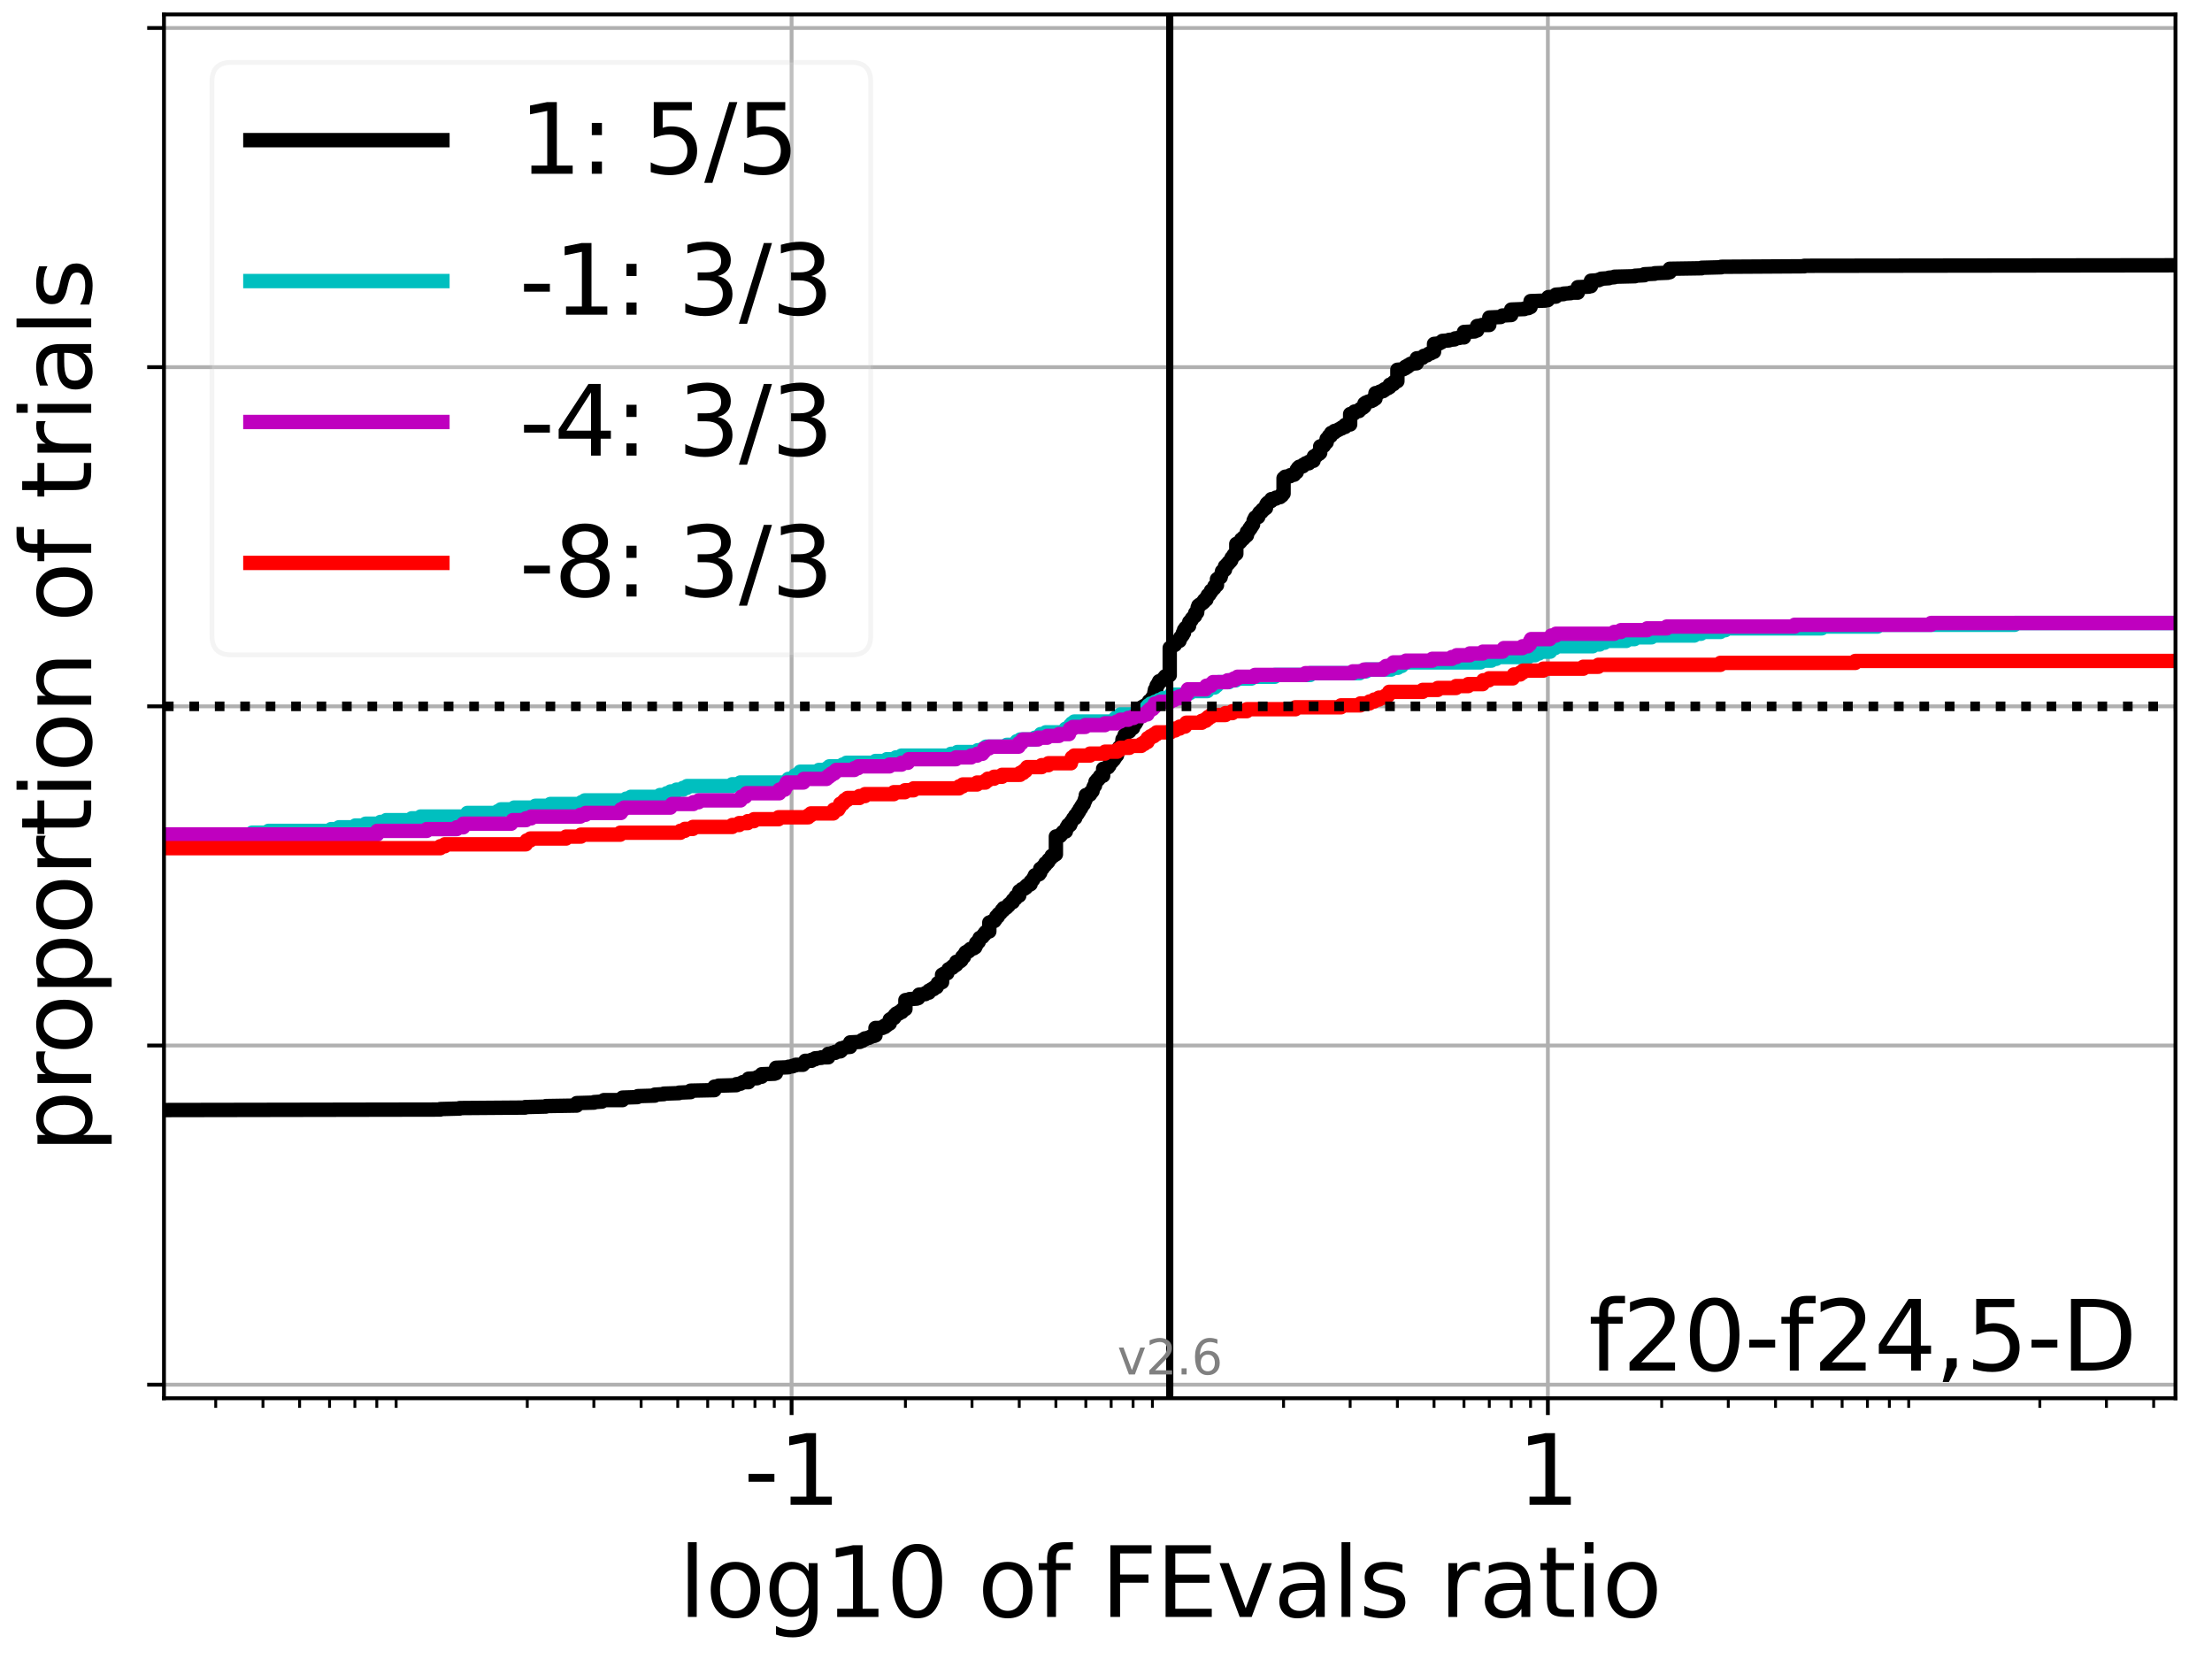 <?xml version="1.0" encoding="utf-8" standalone="no"?>
<!DOCTYPE svg PUBLIC "-//W3C//DTD SVG 1.1//EN"
  "http://www.w3.org/Graphics/SVG/1.1/DTD/svg11.dtd">
<svg xmlns:xlink="http://www.w3.org/1999/xlink" width="460.8pt" height="345.6pt" viewBox="0 0 460.8 345.6" xmlns="http://www.w3.org/2000/svg" version="1.1">
 <defs>
  <style type="text/css">*{stroke-linejoin: round; stroke-linecap: butt}</style>
 </defs>
 <g id="figure_1">
  <g id="patch_1">
   <path d="M 0 345.6 
L 460.8 345.6 
L 460.8 0 
L 0 0 
z
" style="fill: #ffffff"/>
  </g>
  <g id="axes_1">
   <g id="patch_2">
    <path d="M 34.16 291.28 
L 453.192 291.28 
L 453.192 3 
L 34.16 3 
z
" style="fill: #ffffff"/>
   </g>
   <g id="matplotlib.axis_1">
    <g id="xtick_1">
     <g id="line2d_1">
      <path d="M 164.902 291.28 
L 164.902 3 
" clip-path="url(#pc75b6ea530)" style="fill: none; stroke: #b0b0b0; stroke-width: 0.8; stroke-linecap: square"/>
     </g>
     <g id="line2d_2">
      <defs>
       <path id="mc851fd20f4" d="M 0 0 
L 0 3.5 
" style="stroke: #000000; stroke-width: 0.8"/>
      </defs>
      <g>
       <use xlink:href="#mc851fd20f4" x="164.902" y="291.28" style="stroke: #000000; stroke-width: 0.8"/>
      </g>
     </g>
     <g id="text_1">
      <!-- -1 -->
      <g transform="translate(154.932 313.477)scale(0.2 -0.2)">
       <defs>
        <path id="DejaVuSans-2d" d="M 313 2009 
L 1997 2009 
L 1997 1497 
L 313 1497 
L 313 2009 
z
" transform="scale(0.016)"/>
        <path id="DejaVuSans-31" d="M 794 531 
L 1825 531 
L 1825 4091 
L 703 3866 
L 703 4441 
L 1819 4666 
L 2450 4666 
L 2450 531 
L 3481 531 
L 3481 0 
L 794 0 
L 794 531 
z
" transform="scale(0.016)"/>
       </defs>
       <use xlink:href="#DejaVuSans-2d"/>
       <use xlink:href="#DejaVuSans-31" x="36.084"/>
      </g>
     </g>
    </g>
    <g id="xtick_2">
     <g id="line2d_3">
      <path d="M 322.45 291.28 
L 322.45 3 
" clip-path="url(#pc75b6ea530)" style="fill: none; stroke: #b0b0b0; stroke-width: 0.8; stroke-linecap: square"/>
     </g>
     <g id="line2d_4">
      <g>
       <use xlink:href="#mc851fd20f4" x="322.45" y="291.28" style="stroke: #000000; stroke-width: 0.8"/>
      </g>
     </g>
     <g id="text_2">
      <!-- 1 -->
      <g transform="translate(316.087 313.477)scale(0.2 -0.2)">
       <use xlink:href="#DejaVuSans-31"/>
      </g>
     </g>
    </g>
    <g id="xtick_3">
     <g id="line2d_5">
      <defs>
       <path id="mb9f5c9485e" d="M 0 0 
L 0 2 
" style="stroke: #000000; stroke-width: 0.6"/>
      </defs>
      <g>
       <use xlink:href="#mb9f5c9485e" x="44.939" y="291.28" style="stroke: #000000; stroke-width: 0.6"/>
      </g>
     </g>
    </g>
    <g id="xtick_4">
     <g id="line2d_6">
      <g>
       <use xlink:href="#mb9f5c9485e" x="54.781" y="291.28" style="stroke: #000000; stroke-width: 0.6"/>
      </g>
     </g>
    </g>
    <g id="xtick_5">
     <g id="line2d_7">
      <g>
       <use xlink:href="#mb9f5c9485e" x="62.415" y="291.28" style="stroke: #000000; stroke-width: 0.6"/>
      </g>
     </g>
    </g>
    <g id="xtick_6">
     <g id="line2d_8">
      <g>
       <use xlink:href="#mb9f5c9485e" x="68.653" y="291.28" style="stroke: #000000; stroke-width: 0.6"/>
      </g>
     </g>
    </g>
    <g id="xtick_7">
     <g id="line2d_9">
      <g>
       <use xlink:href="#mb9f5c9485e" x="73.926" y="291.28" style="stroke: #000000; stroke-width: 0.6"/>
      </g>
     </g>
    </g>
    <g id="xtick_8">
     <g id="line2d_10">
      <g>
       <use xlink:href="#mb9f5c9485e" x="78.494" y="291.28" style="stroke: #000000; stroke-width: 0.6"/>
      </g>
     </g>
    </g>
    <g id="xtick_9">
     <g id="line2d_11">
      <g>
       <use xlink:href="#mb9f5c9485e" x="82.524" y="291.28" style="stroke: #000000; stroke-width: 0.6"/>
      </g>
     </g>
    </g>
    <g id="xtick_10">
     <g id="line2d_12">
      <g>
       <use xlink:href="#mb9f5c9485e" x="109.842" y="291.28" style="stroke: #000000; stroke-width: 0.6"/>
      </g>
     </g>
    </g>
    <g id="xtick_11">
     <g id="line2d_13">
      <g>
       <use xlink:href="#mb9f5c9485e" x="123.713" y="291.28" style="stroke: #000000; stroke-width: 0.6"/>
      </g>
     </g>
    </g>
    <g id="xtick_12">
     <g id="line2d_14">
      <g>
       <use xlink:href="#mb9f5c9485e" x="133.555" y="291.28" style="stroke: #000000; stroke-width: 0.6"/>
      </g>
     </g>
    </g>
    <g id="xtick_13">
     <g id="line2d_15">
      <g>
       <use xlink:href="#mb9f5c9485e" x="141.189" y="291.28" style="stroke: #000000; stroke-width: 0.6"/>
      </g>
     </g>
    </g>
    <g id="xtick_14">
     <g id="line2d_16">
      <g>
       <use xlink:href="#mb9f5c9485e" x="147.426" y="291.28" style="stroke: #000000; stroke-width: 0.6"/>
      </g>
     </g>
    </g>
    <g id="xtick_15">
     <g id="line2d_17">
      <g>
       <use xlink:href="#mb9f5c9485e" x="152.7" y="291.28" style="stroke: #000000; stroke-width: 0.6"/>
      </g>
     </g>
    </g>
    <g id="xtick_16">
     <g id="line2d_18">
      <g>
       <use xlink:href="#mb9f5c9485e" x="157.268" y="291.28" style="stroke: #000000; stroke-width: 0.6"/>
      </g>
     </g>
    </g>
    <g id="xtick_17">
     <g id="line2d_19">
      <g>
       <use xlink:href="#mb9f5c9485e" x="161.298" y="291.28" style="stroke: #000000; stroke-width: 0.6"/>
      </g>
     </g>
    </g>
    <g id="xtick_18">
     <g id="line2d_20">
      <g>
       <use xlink:href="#mb9f5c9485e" x="188.615" y="291.28" style="stroke: #000000; stroke-width: 0.6"/>
      </g>
     </g>
    </g>
    <g id="xtick_19">
     <g id="line2d_21">
      <g>
       <use xlink:href="#mb9f5c9485e" x="202.487" y="291.28" style="stroke: #000000; stroke-width: 0.6"/>
      </g>
     </g>
    </g>
    <g id="xtick_20">
     <g id="line2d_22">
      <g>
       <use xlink:href="#mb9f5c9485e" x="212.329" y="291.28" style="stroke: #000000; stroke-width: 0.6"/>
      </g>
     </g>
    </g>
    <g id="xtick_21">
     <g id="line2d_23">
      <g>
       <use xlink:href="#mb9f5c9485e" x="219.963" y="291.28" style="stroke: #000000; stroke-width: 0.6"/>
      </g>
     </g>
    </g>
    <g id="xtick_22">
     <g id="line2d_24">
      <g>
       <use xlink:href="#mb9f5c9485e" x="226.2" y="291.28" style="stroke: #000000; stroke-width: 0.6"/>
      </g>
     </g>
    </g>
    <g id="xtick_23">
     <g id="line2d_25">
      <g>
       <use xlink:href="#mb9f5c9485e" x="231.474" y="291.28" style="stroke: #000000; stroke-width: 0.6"/>
      </g>
     </g>
    </g>
    <g id="xtick_24">
     <g id="line2d_26">
      <g>
       <use xlink:href="#mb9f5c9485e" x="236.042" y="291.28" style="stroke: #000000; stroke-width: 0.6"/>
      </g>
     </g>
    </g>
    <g id="xtick_25">
     <g id="line2d_27">
      <g>
       <use xlink:href="#mb9f5c9485e" x="240.072" y="291.28" style="stroke: #000000; stroke-width: 0.6"/>
      </g>
     </g>
    </g>
    <g id="xtick_26">
     <g id="line2d_28">
      <g>
       <use xlink:href="#mb9f5c9485e" x="267.389" y="291.28" style="stroke: #000000; stroke-width: 0.6"/>
      </g>
     </g>
    </g>
    <g id="xtick_27">
     <g id="line2d_29">
      <g>
       <use xlink:href="#mb9f5c9485e" x="281.261" y="291.28" style="stroke: #000000; stroke-width: 0.6"/>
      </g>
     </g>
    </g>
    <g id="xtick_28">
     <g id="line2d_30">
      <g>
       <use xlink:href="#mb9f5c9485e" x="291.103" y="291.28" style="stroke: #000000; stroke-width: 0.6"/>
      </g>
     </g>
    </g>
    <g id="xtick_29">
     <g id="line2d_31">
      <g>
       <use xlink:href="#mb9f5c9485e" x="298.737" y="291.28" style="stroke: #000000; stroke-width: 0.6"/>
      </g>
     </g>
    </g>
    <g id="xtick_30">
     <g id="line2d_32">
      <g>
       <use xlink:href="#mb9f5c9485e" x="304.974" y="291.28" style="stroke: #000000; stroke-width: 0.6"/>
      </g>
     </g>
    </g>
    <g id="xtick_31">
     <g id="line2d_33">
      <g>
       <use xlink:href="#mb9f5c9485e" x="310.248" y="291.28" style="stroke: #000000; stroke-width: 0.6"/>
      </g>
     </g>
    </g>
    <g id="xtick_32">
     <g id="line2d_34">
      <g>
       <use xlink:href="#mb9f5c9485e" x="314.816" y="291.28" style="stroke: #000000; stroke-width: 0.6"/>
      </g>
     </g>
    </g>
    <g id="xtick_33">
     <g id="line2d_35">
      <g>
       <use xlink:href="#mb9f5c9485e" x="318.845" y="291.28" style="stroke: #000000; stroke-width: 0.6"/>
      </g>
     </g>
    </g>
    <g id="xtick_34">
     <g id="line2d_36">
      <g>
       <use xlink:href="#mb9f5c9485e" x="346.163" y="291.28" style="stroke: #000000; stroke-width: 0.6"/>
      </g>
     </g>
    </g>
    <g id="xtick_35">
     <g id="line2d_37">
      <g>
       <use xlink:href="#mb9f5c9485e" x="360.034" y="291.28" style="stroke: #000000; stroke-width: 0.6"/>
      </g>
     </g>
    </g>
    <g id="xtick_36">
     <g id="line2d_38">
      <g>
       <use xlink:href="#mb9f5c9485e" x="369.876" y="291.28" style="stroke: #000000; stroke-width: 0.6"/>
      </g>
     </g>
    </g>
    <g id="xtick_37">
     <g id="line2d_39">
      <g>
       <use xlink:href="#mb9f5c9485e" x="377.51" y="291.28" style="stroke: #000000; stroke-width: 0.6"/>
      </g>
     </g>
    </g>
    <g id="xtick_38">
     <g id="line2d_40">
      <g>
       <use xlink:href="#mb9f5c9485e" x="383.748" y="291.28" style="stroke: #000000; stroke-width: 0.6"/>
      </g>
     </g>
    </g>
    <g id="xtick_39">
     <g id="line2d_41">
      <g>
       <use xlink:href="#mb9f5c9485e" x="389.021" y="291.28" style="stroke: #000000; stroke-width: 0.6"/>
      </g>
     </g>
    </g>
    <g id="xtick_40">
     <g id="line2d_42">
      <g>
       <use xlink:href="#mb9f5c9485e" x="393.59" y="291.28" style="stroke: #000000; stroke-width: 0.6"/>
      </g>
     </g>
    </g>
    <g id="xtick_41">
     <g id="line2d_43">
      <g>
       <use xlink:href="#mb9f5c9485e" x="397.619" y="291.28" style="stroke: #000000; stroke-width: 0.6"/>
      </g>
     </g>
    </g>
    <g id="xtick_42">
     <g id="line2d_44">
      <g>
       <use xlink:href="#mb9f5c9485e" x="424.937" y="291.28" style="stroke: #000000; stroke-width: 0.6"/>
      </g>
     </g>
    </g>
    <g id="xtick_43">
     <g id="line2d_45">
      <g>
       <use xlink:href="#mb9f5c9485e" x="438.808" y="291.28" style="stroke: #000000; stroke-width: 0.6"/>
      </g>
     </g>
    </g>
    <g id="xtick_44">
     <g id="line2d_46">
      <g>
       <use xlink:href="#mb9f5c9485e" x="448.65" y="291.28" style="stroke: #000000; stroke-width: 0.6"/>
      </g>
     </g>
    </g>
    <g id="text_3">
     <!-- log10 of FEvals ratio -->
     <g transform="translate(141.371 336.833)scale(0.2 -0.2)">
      <defs>
       <path id="DejaVuSans-6c" d="M 603 4863 
L 1178 4863 
L 1178 0 
L 603 0 
L 603 4863 
z
" transform="scale(0.016)"/>
       <path id="DejaVuSans-6f" d="M 1959 3097 
Q 1497 3097 1228 2736 
Q 959 2375 959 1747 
Q 959 1119 1226 758 
Q 1494 397 1959 397 
Q 2419 397 2687 759 
Q 2956 1122 2956 1747 
Q 2956 2369 2687 2733 
Q 2419 3097 1959 3097 
z
M 1959 3584 
Q 2709 3584 3137 3096 
Q 3566 2609 3566 1747 
Q 3566 888 3137 398 
Q 2709 -91 1959 -91 
Q 1206 -91 779 398 
Q 353 888 353 1747 
Q 353 2609 779 3096 
Q 1206 3584 1959 3584 
z
" transform="scale(0.016)"/>
       <path id="DejaVuSans-67" d="M 2906 1791 
Q 2906 2416 2648 2759 
Q 2391 3103 1925 3103 
Q 1463 3103 1205 2759 
Q 947 2416 947 1791 
Q 947 1169 1205 825 
Q 1463 481 1925 481 
Q 2391 481 2648 825 
Q 2906 1169 2906 1791 
z
M 3481 434 
Q 3481 -459 3084 -895 
Q 2688 -1331 1869 -1331 
Q 1566 -1331 1297 -1286 
Q 1028 -1241 775 -1147 
L 775 -588 
Q 1028 -725 1275 -790 
Q 1522 -856 1778 -856 
Q 2344 -856 2625 -561 
Q 2906 -266 2906 331 
L 2906 616 
Q 2728 306 2450 153 
Q 2172 0 1784 0 
Q 1141 0 747 490 
Q 353 981 353 1791 
Q 353 2603 747 3093 
Q 1141 3584 1784 3584 
Q 2172 3584 2450 3431 
Q 2728 3278 2906 2969 
L 2906 3500 
L 3481 3500 
L 3481 434 
z
" transform="scale(0.016)"/>
       <path id="DejaVuSans-30" d="M 2034 4250 
Q 1547 4250 1301 3770 
Q 1056 3291 1056 2328 
Q 1056 1369 1301 889 
Q 1547 409 2034 409 
Q 2525 409 2770 889 
Q 3016 1369 3016 2328 
Q 3016 3291 2770 3770 
Q 2525 4250 2034 4250 
z
M 2034 4750 
Q 2819 4750 3233 4129 
Q 3647 3509 3647 2328 
Q 3647 1150 3233 529 
Q 2819 -91 2034 -91 
Q 1250 -91 836 529 
Q 422 1150 422 2328 
Q 422 3509 836 4129 
Q 1250 4750 2034 4750 
z
" transform="scale(0.016)"/>
       <path id="DejaVuSans-20" transform="scale(0.016)"/>
       <path id="DejaVuSans-66" d="M 2375 4863 
L 2375 4384 
L 1825 4384 
Q 1516 4384 1395 4259 
Q 1275 4134 1275 3809 
L 1275 3500 
L 2222 3500 
L 2222 3053 
L 1275 3053 
L 1275 0 
L 697 0 
L 697 3053 
L 147 3053 
L 147 3500 
L 697 3500 
L 697 3744 
Q 697 4328 969 4595 
Q 1241 4863 1831 4863 
L 2375 4863 
z
" transform="scale(0.016)"/>
       <path id="DejaVuSans-46" d="M 628 4666 
L 3309 4666 
L 3309 4134 
L 1259 4134 
L 1259 2759 
L 3109 2759 
L 3109 2228 
L 1259 2228 
L 1259 0 
L 628 0 
L 628 4666 
z
" transform="scale(0.016)"/>
       <path id="DejaVuSans-45" d="M 628 4666 
L 3578 4666 
L 3578 4134 
L 1259 4134 
L 1259 2753 
L 3481 2753 
L 3481 2222 
L 1259 2222 
L 1259 531 
L 3634 531 
L 3634 0 
L 628 0 
L 628 4666 
z
" transform="scale(0.016)"/>
       <path id="DejaVuSans-76" d="M 191 3500 
L 800 3500 
L 1894 563 
L 2988 3500 
L 3597 3500 
L 2284 0 
L 1503 0 
L 191 3500 
z
" transform="scale(0.016)"/>
       <path id="DejaVuSans-61" d="M 2194 1759 
Q 1497 1759 1228 1600 
Q 959 1441 959 1056 
Q 959 750 1161 570 
Q 1363 391 1709 391 
Q 2188 391 2477 730 
Q 2766 1069 2766 1631 
L 2766 1759 
L 2194 1759 
z
M 3341 1997 
L 3341 0 
L 2766 0 
L 2766 531 
Q 2569 213 2275 61 
Q 1981 -91 1556 -91 
Q 1019 -91 701 211 
Q 384 513 384 1019 
Q 384 1609 779 1909 
Q 1175 2209 1959 2209 
L 2766 2209 
L 2766 2266 
Q 2766 2663 2505 2880 
Q 2244 3097 1772 3097 
Q 1472 3097 1187 3025 
Q 903 2953 641 2809 
L 641 3341 
Q 956 3463 1253 3523 
Q 1550 3584 1831 3584 
Q 2591 3584 2966 3190 
Q 3341 2797 3341 1997 
z
" transform="scale(0.016)"/>
       <path id="DejaVuSans-73" d="M 2834 3397 
L 2834 2853 
Q 2591 2978 2328 3040 
Q 2066 3103 1784 3103 
Q 1356 3103 1142 2972 
Q 928 2841 928 2578 
Q 928 2378 1081 2264 
Q 1234 2150 1697 2047 
L 1894 2003 
Q 2506 1872 2764 1633 
Q 3022 1394 3022 966 
Q 3022 478 2636 193 
Q 2250 -91 1575 -91 
Q 1294 -91 989 -36 
Q 684 19 347 128 
L 347 722 
Q 666 556 975 473 
Q 1284 391 1588 391 
Q 1994 391 2212 530 
Q 2431 669 2431 922 
Q 2431 1156 2273 1281 
Q 2116 1406 1581 1522 
L 1381 1569 
Q 847 1681 609 1914 
Q 372 2147 372 2553 
Q 372 3047 722 3315 
Q 1072 3584 1716 3584 
Q 2034 3584 2315 3537 
Q 2597 3491 2834 3397 
z
" transform="scale(0.016)"/>
       <path id="DejaVuSans-72" d="M 2631 2963 
Q 2534 3019 2420 3045 
Q 2306 3072 2169 3072 
Q 1681 3072 1420 2755 
Q 1159 2438 1159 1844 
L 1159 0 
L 581 0 
L 581 3500 
L 1159 3500 
L 1159 2956 
Q 1341 3275 1631 3429 
Q 1922 3584 2338 3584 
Q 2397 3584 2469 3576 
Q 2541 3569 2628 3553 
L 2631 2963 
z
" transform="scale(0.016)"/>
       <path id="DejaVuSans-74" d="M 1172 4494 
L 1172 3500 
L 2356 3500 
L 2356 3053 
L 1172 3053 
L 1172 1153 
Q 1172 725 1289 603 
Q 1406 481 1766 481 
L 2356 481 
L 2356 0 
L 1766 0 
Q 1100 0 847 248 
Q 594 497 594 1153 
L 594 3053 
L 172 3053 
L 172 3500 
L 594 3500 
L 594 4494 
L 1172 4494 
z
" transform="scale(0.016)"/>
       <path id="DejaVuSans-69" d="M 603 3500 
L 1178 3500 
L 1178 0 
L 603 0 
L 603 3500 
z
M 603 4863 
L 1178 4863 
L 1178 4134 
L 603 4134 
L 603 4863 
z
" transform="scale(0.016)"/>
      </defs>
      <use xlink:href="#DejaVuSans-6c"/>
      <use xlink:href="#DejaVuSans-6f" x="27.783"/>
      <use xlink:href="#DejaVuSans-67" x="88.965"/>
      <use xlink:href="#DejaVuSans-31" x="152.441"/>
      <use xlink:href="#DejaVuSans-30" x="216.064"/>
      <use xlink:href="#DejaVuSans-20" x="279.688"/>
      <use xlink:href="#DejaVuSans-6f" x="311.475"/>
      <use xlink:href="#DejaVuSans-66" x="372.656"/>
      <use xlink:href="#DejaVuSans-20" x="407.861"/>
      <use xlink:href="#DejaVuSans-46" x="439.648"/>
      <use xlink:href="#DejaVuSans-45" x="497.168"/>
      <use xlink:href="#DejaVuSans-76" x="560.352"/>
      <use xlink:href="#DejaVuSans-61" x="619.531"/>
      <use xlink:href="#DejaVuSans-6c" x="680.811"/>
      <use xlink:href="#DejaVuSans-73" x="708.594"/>
      <use xlink:href="#DejaVuSans-20" x="760.693"/>
      <use xlink:href="#DejaVuSans-72" x="792.48"/>
      <use xlink:href="#DejaVuSans-61" x="833.594"/>
      <use xlink:href="#DejaVuSans-74" x="894.873"/>
      <use xlink:href="#DejaVuSans-69" x="934.082"/>
      <use xlink:href="#DejaVuSans-6f" x="961.865"/>
     </g>
    </g>
   </g>
   <g id="matplotlib.axis_2">
    <g id="ytick_1">
     <g id="line2d_47">
      <path d="M 34.16 288.454 
L 453.192 288.454 
" clip-path="url(#pc75b6ea530)" style="fill: none; stroke: #b0b0b0; stroke-width: 0.8; stroke-linecap: square"/>
     </g>
     <g id="line2d_48">
      <defs>
       <path id="m619bb7a255" d="M 0 0 
L -3.5 0 
" style="stroke: #000000; stroke-width: 0.8"/>
      </defs>
      <g>
       <use xlink:href="#m619bb7a255" x="34.16" y="288.454" style="stroke: #000000; stroke-width: 0.8"/>
      </g>
     </g>
    </g>
    <g id="ytick_2">
     <g id="line2d_49">
      <path d="M 34.16 217.797 
L 453.192 217.797 
" clip-path="url(#pc75b6ea530)" style="fill: none; stroke: #b0b0b0; stroke-width: 0.8; stroke-linecap: square"/>
     </g>
     <g id="line2d_50">
      <g>
       <use xlink:href="#m619bb7a255" x="34.16" y="217.797" style="stroke: #000000; stroke-width: 0.8"/>
      </g>
     </g>
    </g>
    <g id="ytick_3">
     <g id="line2d_51">
      <path d="M 34.16 147.14 
L 453.192 147.14 
" clip-path="url(#pc75b6ea530)" style="fill: none; stroke: #b0b0b0; stroke-width: 0.8; stroke-linecap: square"/>
     </g>
     <g id="line2d_52">
      <g>
       <use xlink:href="#m619bb7a255" x="34.16" y="147.14" style="stroke: #000000; stroke-width: 0.8"/>
      </g>
     </g>
    </g>
    <g id="ytick_4">
     <g id="line2d_53">
      <path d="M 34.16 76.483 
L 453.192 76.483 
" clip-path="url(#pc75b6ea530)" style="fill: none; stroke: #b0b0b0; stroke-width: 0.8; stroke-linecap: square"/>
     </g>
     <g id="line2d_54">
      <g>
       <use xlink:href="#m619bb7a255" x="34.16" y="76.483" style="stroke: #000000; stroke-width: 0.8"/>
      </g>
     </g>
    </g>
    <g id="ytick_5">
     <g id="line2d_55">
      <path d="M 34.16 5.826 
L 453.192 5.826 
" clip-path="url(#pc75b6ea530)" style="fill: none; stroke: #b0b0b0; stroke-width: 0.8; stroke-linecap: square"/>
     </g>
     <g id="line2d_56">
      <g>
       <use xlink:href="#m619bb7a255" x="34.16" y="5.826" style="stroke: #000000; stroke-width: 0.8"/>
      </g>
     </g>
    </g>
    <g id="text_4">
     <!-- proportion of trials -->
     <g transform="translate(19.001 240.146)rotate(-90)scale(0.2 -0.2)">
      <defs>
       <path id="DejaVuSans-70" d="M 1159 525 
L 1159 -1331 
L 581 -1331 
L 581 3500 
L 1159 3500 
L 1159 2969 
Q 1341 3281 1617 3432 
Q 1894 3584 2278 3584 
Q 2916 3584 3314 3078 
Q 3713 2572 3713 1747 
Q 3713 922 3314 415 
Q 2916 -91 2278 -91 
Q 1894 -91 1617 61 
Q 1341 213 1159 525 
z
M 3116 1747 
Q 3116 2381 2855 2742 
Q 2594 3103 2138 3103 
Q 1681 3103 1420 2742 
Q 1159 2381 1159 1747 
Q 1159 1113 1420 752 
Q 1681 391 2138 391 
Q 2594 391 2855 752 
Q 3116 1113 3116 1747 
z
" transform="scale(0.016)"/>
       <path id="DejaVuSans-6e" d="M 3513 2113 
L 3513 0 
L 2938 0 
L 2938 2094 
Q 2938 2591 2744 2837 
Q 2550 3084 2163 3084 
Q 1697 3084 1428 2787 
Q 1159 2491 1159 1978 
L 1159 0 
L 581 0 
L 581 3500 
L 1159 3500 
L 1159 2956 
Q 1366 3272 1645 3428 
Q 1925 3584 2291 3584 
Q 2894 3584 3203 3211 
Q 3513 2838 3513 2113 
z
" transform="scale(0.016)"/>
      </defs>
      <use xlink:href="#DejaVuSans-70"/>
      <use xlink:href="#DejaVuSans-72" x="63.477"/>
      <use xlink:href="#DejaVuSans-6f" x="102.34"/>
      <use xlink:href="#DejaVuSans-70" x="163.521"/>
      <use xlink:href="#DejaVuSans-6f" x="226.998"/>
      <use xlink:href="#DejaVuSans-72" x="288.18"/>
      <use xlink:href="#DejaVuSans-74" x="329.293"/>
      <use xlink:href="#DejaVuSans-69" x="368.502"/>
      <use xlink:href="#DejaVuSans-6f" x="396.285"/>
      <use xlink:href="#DejaVuSans-6e" x="457.467"/>
      <use xlink:href="#DejaVuSans-20" x="520.846"/>
      <use xlink:href="#DejaVuSans-6f" x="552.633"/>
      <use xlink:href="#DejaVuSans-66" x="613.814"/>
      <use xlink:href="#DejaVuSans-20" x="649.02"/>
      <use xlink:href="#DejaVuSans-74" x="680.807"/>
      <use xlink:href="#DejaVuSans-72" x="720.016"/>
      <use xlink:href="#DejaVuSans-69" x="761.129"/>
      <use xlink:href="#DejaVuSans-61" x="788.912"/>
      <use xlink:href="#DejaVuSans-6c" x="850.191"/>
      <use xlink:href="#DejaVuSans-73" x="877.975"/>
     </g>
    </g>
   </g>
   <g id="line2d_57">
    <path d="M 34.16 231.244 
L 91.701 231.141 
L 91.701 231.037 
L 95.758 230.933 
L 95.758 230.83 
L 109.397 230.726 
L 109.397 230.622 
L 113.718 230.519 
L 113.718 230.415 
L 120.143 230.311 
L 120.143 229.793 
L 123.753 229.69 
L 123.753 229.586 
L 125.394 229.482 
L 125.394 229.379 
L 125.804 229.275 
L 125.804 229.171 
L 129.678 229.171 
L 129.678 229.068 
L 129.678 228.653 
L 132.78 228.55 
L 132.877 228.342 
L 136.408 228.239 
L 136.408 228.031 
L 138.289 227.928 
L 138.289 227.824 
L 141.434 227.72 
L 141.434 227.617 
L 143.856 227.513 
L 143.856 227.202 
L 148.823 227.099 
L 148.823 226.373 
L 149.689 226.269 
L 149.689 226.166 
L 153.391 226.062 
L 153.391 225.855 
L 154.286 225.751 
L 154.286 225.648 
L 154.696 225.544 
L 154.696 225.44 
L 155.926 225.44 
L 155.926 225.337 
L 155.926 224.715 
L 157.727 224.611 
L 157.727 224.404 
L 158.665 224.3 
L 158.665 223.782 
L 161.338 223.678 
L 161.338 223.575 
L 161.642 223.575 
L 161.642 223.471 
L 161.672 222.435 
L 164.225 222.331 
L 164.225 222.227 
L 165.147 222.124 
L 165.147 222.02 
L 165.768 221.917 
L 165.768 221.813 
L 167.263 221.813 
L 167.263 221.709 
L 167.263 221.606 
L 167.569 221.502 
L 167.569 221.295 
L 167.755 221.191 
L 167.755 220.984 
L 169.054 220.984 
L 169.054 220.88 
L 169.054 220.777 
L 169.798 220.673 
L 169.798 220.466 
L 171.14 220.362 
L 171.14 220.258 
L 172.536 220.258 
L 172.536 220.155 
L 172.536 219.533 
L 173.402 219.429 
L 173.402 219.326 
L 173.992 219.326 
L 173.992 219.222 
L 173.992 219.118 
L 175.071 219.015 
L 175.071 218.911 
L 175.203 218.911 
L 175.203 218.807 
L 175.203 218.393 
L 175.93 218.289 
L 175.93 218.186 
L 177.104 218.082 
L 177.104 217.149 
L 179.117 217.045 
L 179.117 216.942 
L 179.64 216.838 
L 179.64 216.631 
L 180.17 216.527 
L 180.17 216.32 
L 180.982 216.216 
L 180.982 216.113 
L 181.441 216.009 
L 181.441 215.905 
L 182.129 215.802 
L 182.129 215.698 
L 182.378 215.698 
L 182.378 215.595 
L 182.378 214.144 
L 183.834 214.144 
L 183.834 214.04 
L 183.834 213.936 
L 184.334 213.936 
L 184.334 213.833 
L 184.334 213.625 
L 184.738 213.625 
L 184.738 213.522 
L 184.738 213.418 
L 185.011 213.418 
L 185.011 213.314 
L 185.011 213.211 
L 185.355 213.211 
L 185.355 213.107 
L 185.355 212.382 
L 185.678 212.278 
L 185.678 212.174 
L 186.255 212.071 
L 186.325 211.863 
L 186.408 211.863 
L 186.408 211.76 
L 186.408 211.449 
L 186.714 211.345 
L 186.714 211.138 
L 187.274 211.138 
L 187.274 211.034 
L 187.274 210.827 
L 187.864 210.827 
L 187.864 210.723 
L 187.938 210.309 
L 188.615 210.205 
L 188.615 208.34 
L 189.482 208.236 
L 189.482 208.132 
L 190.976 208.029 
L 190.976 207.925 
L 191.283 207.925 
L 191.283 207.821 
L 191.305 207.511 
L 191.468 207.511 
L 191.468 207.407 
L 191.468 207.2 
L 192.767 207.096 
L 192.767 206.889 
L 193.511 206.785 
L 193.511 206.371 
L 194.021 206.267 
L 194.042 206.06 
L 194.482 206.06 
L 194.482 205.956 
L 194.539 205.749 
L 195.128 205.645 
L 195.197 205.334 
L 195.312 205.334 
L 195.312 205.23 
L 195.361 204.816 
L 195.922 204.712 
L 195.922 204.609 
L 196.249 204.609 
L 196.249 204.505 
L 196.249 203.054 
L 196.61 202.95 
L 196.61 202.847 
L 197.336 202.743 
L 197.409 202.329 
L 197.494 202.225 
L 197.591 201.914 
L 197.981 201.81 
L 198.089 201.603 
L 198.396 201.603 
L 198.396 201.499 
L 198.457 201.292 
L 198.917 201.188 
L 198.917 200.981 
L 199.226 200.981 
L 199.226 200.878 
L 199.226 200.359 
L 200.038 200.256 
L 200.038 200.152 
L 200.279 200.048 
L 200.376 199.53 
L 200.444 199.53 
L 200.444 199.427 
L 200.444 199.323 
L 200.818 199.323 
L 200.818 199.219 
L 200.818 198.908 
L 200.958 198.805 
L 201.053 198.597 
L 201.145 198.494 
L 201.145 198.39 
L 201.523 198.287 
L 201.523 198.183 
L 201.809 198.183 
L 201.809 198.079 
L 201.809 197.976 
L 202.177 197.872 
L 202.177 197.665 
L 202.831 197.561 
L 202.831 197.457 
L 203.151 197.354 
L 203.199 196.939 
L 203.353 196.939 
L 203.353 196.836 
L 203.353 196.421 
L 203.731 196.317 
L 203.731 196.214 
L 203.883 196.214 
L 203.883 196.11 
L 203.883 195.799 
L 204.017 195.799 
L 204.017 195.696 
L 204.078 195.385 
L 204.5 195.281 
L 204.5 195.177 
L 204.695 195.177 
L 204.695 195.074 
L 204.695 194.97 
L 204.847 194.97 
L 204.847 194.866 
L 204.847 194.763 
L 205.154 194.659 
L 205.154 194.348 
L 205.339 194.348 
L 205.339 194.245 
L 205.339 194.141 
L 206.091 194.037 
L 206.091 192.172 
L 206.58 192.068 
L 206.58 191.964 
L 207.157 191.861 
L 207.233 191.55 
L 207.382 191.55 
L 207.382 191.446 
L 207.433 191.239 
L 207.547 191.239 
L 207.547 191.135 
L 207.547 190.928 
L 207.892 190.928 
L 207.892 190.824 
L 207.992 190.41 
L 208.299 190.306 
L 208.299 190.203 
L 208.452 190.203 
L 208.452 190.099 
L 208.452 189.995 
L 208.724 189.892 
L 208.724 189.581 
L 209.068 189.581 
L 209.068 189.477 
L 209.068 189.166 
L 209.696 189.063 
L 209.696 188.959 
L 209.896 188.855 
L 209.968 188.648 
L 210.121 188.648 
L 210.121 188.544 
L 210.121 188.441 
L 210.373 188.337 
L 210.373 188.233 
L 210.598 188.13 
L 210.706 187.923 
L 210.987 187.923 
L 210.987 187.819 
L 210.987 187.508 
L 211.307 187.404 
L 211.307 187.197 
L 211.577 187.197 
L 211.577 187.093 
L 211.577 186.782 
L 212.109 186.679 
L 212.109 186.575 
L 212.329 186.575 
L 212.329 186.472 
L 212.329 185.642 
L 212.788 185.539 
L 212.859 185.228 
L 213.427 185.124 
L 213.427 184.917 
L 213.725 184.917 
L 213.725 184.813 
L 213.725 184.606 
L 213.945 184.606 
L 213.945 184.502 
L 213.945 184.399 
L 214.537 184.295 
L 214.537 184.191 
L 214.689 184.191 
L 214.689 184.088 
L 214.689 183.673 
L 214.912 183.57 
L 214.996 183.362 
L 215.222 183.259 
L 215.269 182.948 
L 215.394 182.948 
L 215.394 182.844 
L 215.394 182.74 
L 215.589 182.637 
L 215.589 182.326 
L 216.177 182.222 
L 216.177 182.119 
L 216.481 182.119 
L 216.481 182.015 
L 216.481 181.911 
L 216.702 181.808 
L 216.702 180.979 
L 217.224 180.875 
L 217.224 180.564 
L 217.427 180.564 
L 217.427 180.46 
L 217.427 180.357 
L 217.734 180.253 
L 217.755 179.839 
L 218.195 179.735 
L 218.195 179.631 
L 218.386 179.528 
L 218.442 179.113 
L 218.672 179.009 
L 218.672 178.906 
L 218.91 178.802 
L 218.99 178.491 
L 219.074 178.388 
L 219.074 178.284 
L 219.504 178.284 
L 219.504 178.18 
L 219.504 178.077 
L 219.963 177.973 
L 219.963 174.242 
L 220.875 174.138 
L 220.926 173.931 
L 221.049 173.931 
L 221.049 173.827 
L 221.049 173.724 
L 221.305 173.62 
L 221.305 173.516 
L 221.419 173.516 
L 221.419 173.413 
L 221.419 173.309 
L 222.037 173.206 
L 222.102 172.584 
L 222.244 172.48 
L 222.244 172.273 
L 222.498 172.273 
L 222.498 172.169 
L 222.498 171.858 
L 222.939 171.858 
L 222.939 171.755 
L 222.939 171.444 
L 223.123 171.444 
L 223.123 171.34 
L 223.162 171.133 
L 223.31 171.029 
L 223.406 170.822 
L 223.567 170.718 
L 223.567 170.718 
L 223.567 170.511 
L 223.992 170.407 
L 223.992 169.889 
L 224.299 169.785 
L 224.363 169.578 
L 224.531 169.475 
L 224.531 169.164 
L 224.789 169.06 
L 224.858 168.749 
L 224.909 168.749 
L 224.909 168.645 
L 224.909 168.542 
L 225.178 168.438 
L 225.236 168.024 
L 225.404 168.024 
L 225.404 167.92 
L 225.51 167.713 
L 225.561 167.609 
L 225.561 167.505 
L 225.775 167.505 
L 225.775 167.402 
L 225.842 167.091 
L 225.891 167.091 
L 225.891 166.987 
L 225.891 166.884 
L 226.016 166.884 
L 226.016 166.78 
L 226.016 166.469 
L 226.2 166.469 
L 226.2 166.365 
L 226.2 165.64 
L 227.066 165.536 
L 227.066 165.122 
L 227.36 165.122 
L 227.36 165.018 
L 227.444 164.811 
L 227.597 164.811 
L 227.597 164.707 
L 227.688 164.292 
L 227.731 164.292 
L 227.731 164.189 
L 227.792 163.982 
L 227.893 163.982 
L 227.893 163.878 
L 227.893 163.774 
L 228.108 163.671 
L 228.213 162.842 
L 228.408 162.842 
L 228.408 162.738 
L 228.408 162.634 
L 228.56 162.634 
L 228.56 162.531 
L 228.56 162.427 
L 228.783 162.427 
L 228.783 162.323 
L 228.867 162.116 
L 229.053 162.116 
L 229.053 162.012 
L 229.14 161.701 
L 229.805 161.598 
L 229.805 160.147 
L 230.456 160.043 
L 230.456 159.94 
L 230.857 159.836 
L 230.96 159.525 
L 231.096 159.525 
L 231.096 159.421 
L 231.173 159.11 
L 231.261 159.11 
L 231.261 159.007 
L 231.261 158.8 
L 231.654 158.696 
L 231.76 158.385 
L 232.033 158.281 
L 232.033 158.074 
L 232.165 158.074 
L 232.165 157.97 
L 232.165 157.66 
L 232.438 157.66 
L 232.438 157.556 
L 232.438 157.349 
L 232.697 157.349 
L 232.697 157.245 
L 232.781 156.209 
L 232.945 156.105 
L 232.945 156.001 
L 233.065 156.001 
L 233.065 155.898 
L 233.129 155.69 
L 233.421 155.587 
L 233.507 155.379 
L 233.731 155.276 
L 233.834 154.032 
L 234.087 153.928 
L 234.158 153.514 
L 234.2 153.514 
L 234.2 153.41 
L 234.287 153.099 
L 234.402 152.996 
L 234.51 152.788 
L 234.7 152.685 
L 234.7 152.581 
L 235.021 152.477 
L 235.021 152.374 
L 235.29 152.374 
L 235.29 152.27 
L 235.397 151.648 
L 236.042 151.648 
L 236.042 151.545 
L 236.042 151.027 
L 236.419 150.923 
L 236.501 150.716 
L 236.572 150.716 
L 236.572 150.612 
L 236.67 150.301 
L 236.811 150.301 
L 236.811 150.197 
L 236.811 149.265 
L 236.979 149.265 
L 236.979 149.161 
L 237.034 148.954 
L 237.14 148.85 
L 237.14 148.85 
L 237.224 148.436 
L 237.439 148.436 
L 237.439 148.332 
L 237.439 147.71 
L 237.827 147.606 
L 237.921 147.295 
L 238.25 147.192 
L 238.25 147.088 
L 238.709 146.985 
L 238.78 146.777 
L 239.108 146.674 
L 239.108 146.466 
L 239.303 146.363 
L 239.37 146.052 
L 239.784 145.948 
L 239.86 145.741 
L 239.94 145.741 
L 239.94 145.637 
L 240.044 145.326 
L 240.217 145.223 
L 240.308 144.912 
L 240.415 144.912 
L 240.415 144.808 
L 240.491 144.186 
L 240.564 144.083 
L 240.592 143.668 
L 240.882 143.564 
L 240.938 142.839 
L 241.117 142.839 
L 241.117 142.735 
L 241.141 142.528 
L 241.316 142.528 
L 241.316 142.424 
L 241.369 142.113 
L 241.468 142.113 
L 241.468 142.01 
L 241.468 141.906 
L 242.053 141.803 
L 242.155 141.595 
L 242.373 141.492 
L 242.385 141.284 
L 242.623 141.181 
L 242.623 141.077 
L 242.739 140.973 
L 242.739 140.973 
L 242.739 140.87 
L 243.235 140.766 
L 243.235 140.662 
L 243.676 140.662 
L 243.676 140.559 
L 243.676 134.962 
L 243.989 134.859 
L 244.097 134.651 
L 244.261 134.651 
L 244.261 134.548 
L 244.261 134.444 
L 244.762 134.34 
L 244.762 134.133 
L 244.887 134.133 
L 244.887 134.029 
L 244.92 133.822 
L 245.164 133.719 
L 245.164 133.615 
L 245.709 133.511 
L 245.815 132.993 
L 245.884 132.993 
L 245.884 132.889 
L 245.884 132.786 
L 246.121 132.682 
L 246.211 132.371 
L 246.414 132.268 
L 246.414 131.853 
L 246.653 131.853 
L 246.653 131.749 
L 246.653 131.231 
L 246.836 131.128 
L 246.937 130.817 
L 247.17 130.713 
L 247.28 130.506 
L 247.705 130.402 
L 247.74 129.573 
L 247.958 129.573 
L 247.958 129.469 
L 248.012 129.262 
L 248.244 129.158 
L 248.244 129.158 
L 248.292 128.847 
L 248.502 128.744 
L 248.572 128.537 
L 248.817 128.433 
L 248.817 128.329 
L 248.95 128.329 
L 248.95 128.226 
L 248.982 127.707 
L 249.391 127.604 
L 249.488 126.567 
L 249.555 126.464 
L 249.641 126.153 
L 249.913 126.153 
L 249.913 126.049 
L 249.913 125.946 
L 250.247 125.842 
L 250.247 125.738 
L 250.541 125.635 
L 250.541 125.427 
L 250.78 125.427 
L 250.78 125.324 
L 250.851 125.013 
L 251.31 124.909 
L 251.31 124.495 
L 251.444 124.391 
L 251.444 124.287 
L 251.562 124.287 
L 251.562 124.184 
L 251.606 123.976 
L 251.926 123.873 
L 251.926 123.665 
L 252.121 123.562 
L 252.155 123.355 
L 252.274 123.355 
L 252.274 123.251 
L 252.274 123.044 
L 252.569 122.94 
L 252.569 122.836 
L 252.766 122.733 
L 252.854 122.525 
L 252.979 122.525 
L 252.979 122.422 
L 252.979 122.111 
L 253.187 122.007 
L 253.187 121.904 
L 253.518 121.904 
L 253.518 121.8 
L 253.518 120.66 
L 253.784 120.66 
L 253.784 120.556 
L 253.784 120.453 
L 254.123 120.349 
L 254.123 120.245 
L 254.287 120.245 
L 254.287 120.142 
L 254.396 119.831 
L 254.441 119.727 
L 254.529 119.209 
L 254.571 119.209 
L 254.571 119.105 
L 254.571 119.002 
L 254.809 119.002 
L 254.809 118.898 
L 254.809 118.794 
L 255.187 118.691 
L 255.187 117.965 
L 255.522 117.862 
L 255.592 117.551 
L 255.878 117.447 
L 255.937 117.136 
L 256.151 117.136 
L 256.151 117.032 
L 256.151 116.929 
L 256.347 116.929 
L 256.347 116.825 
L 256.347 116.722 
L 256.495 116.722 
L 256.495 116.618 
L 256.556 116.203 
L 256.779 116.1 
L 256.889 115.789 
L 257 115.685 
L 257 115.581 
L 257.428 115.478 
L 257.428 115.374 
L 257.547 115.374 
L 257.547 115.271 
L 257.547 113.301 
L 258.001 113.198 
L 258.001 113.094 
L 258.299 112.99 
L 258.299 112.887 
L 258.485 112.783 
L 258.569 112.369 
L 259.003 112.265 
L 259.035 111.954 
L 259.397 111.85 
L 259.397 111.747 
L 259.621 111.643 
L 259.621 111.54 
L 259.755 111.54 
L 259.755 111.436 
L 259.755 110.814 
L 260.083 110.71 
L 260.16 110.399 
L 260.286 110.399 
L 260.286 110.296 
L 260.286 110.089 
L 260.524 110.089 
L 260.524 109.985 
L 260.576 109.674 
L 260.853 109.57 
L 260.937 109.259 
L 261.041 109.259 
L 261.041 109.156 
L 261.152 108.43 
L 261.3 108.327 
L 261.3 108.119 
L 261.461 108.016 
L 261.461 107.808 
L 262.116 107.705 
L 262.116 107.187 
L 262.374 107.083 
L 262.374 106.772 
L 262.821 106.668 
L 262.821 106.357 
L 262.989 106.357 
L 262.989 106.254 
L 262.989 106.15 
L 263.323 106.15 
L 263.323 106.047 
L 263.323 105.943 
L 263.725 105.839 
L 263.785 105.114 
L 263.907 105.114 
L 263.907 105.01 
L 263.907 104.907 
L 264.119 104.803 
L 264.119 104.699 
L 264.413 104.596 
L 264.413 104.492 
L 264.811 104.388 
L 264.854 103.974 
L 265.798 103.87 
L 265.798 103.663 
L 266.669 103.559 
L 266.75 103.352 
L 267.059 103.248 
L 267.093 102.834 
L 267.389 102.834 
L 267.389 102.73 
L 267.389 99.621 
L 267.664 99.621 
L 267.664 99.517 
L 267.723 99.31 
L 268.749 99.206 
L 268.758 98.999 
L 269.597 98.895 
L 269.646 98.688 
L 269.798 98.584 
L 269.798 98.481 
L 270.128 98.377 
L 270.128 97.859 
L 270.366 97.859 
L 270.366 97.755 
L 270.419 97.444 
L 270.65 97.341 
L 270.65 97.237 
L 271.419 97.133 
L 271.493 96.823 
L 271.958 96.719 
L 272.005 96.512 
L 272.663 96.512 
L 272.663 96.408 
L 272.663 96.201 
L 273.202 96.097 
L 273.202 95.993 
L 273.627 95.993 
L 273.627 95.89 
L 273.716 95.061 
L 274.254 94.957 
L 274.346 94.646 
L 274.808 94.542 
L 274.871 94.335 
L 275.023 94.335 
L 275.023 94.232 
L 275.023 92.988 
L 275.775 92.884 
L 275.868 92.677 
L 275.987 92.573 
L 276.055 92.262 
L 276.365 92.159 
L 276.365 91.433 
L 276.692 91.33 
L 276.692 91.122 
L 276.84 91.122 
L 276.84 91.019 
L 276.84 90.811 
L 277.231 90.811 
L 277.231 90.708 
L 277.311 90.19 
L 278 90.086 
L 278 89.775 
L 278.628 89.671 
L 278.628 89.568 
L 279.017 89.464 
L 279.017 89.36 
L 279.494 89.257 
L 279.528 89.05 
L 280.208 88.946 
L 280.208 88.531 
L 281.261 88.428 
L 281.261 86.251 
L 282.066 86.148 
L 282.161 85.733 
L 283.11 85.629 
L 283.11 85.422 
L 283.335 85.318 
L 283.335 85.215 
L 283.668 85.111 
L 283.668 85.008 
L 283.999 84.904 
L 283.999 84.697 
L 284.237 84.697 
L 284.237 84.593 
L 284.237 84.075 
L 284.521 84.075 
L 284.521 83.971 
L 284.521 83.868 
L 285.014 83.764 
L 285.014 83.66 
L 285.674 83.557 
L 285.674 83.453 
L 286.087 83.349 
L 286.087 83.038 
L 286.534 83.038 
L 286.534 82.935 
L 286.534 81.898 
L 287.339 81.795 
L 287.439 81.587 
L 288.126 81.484 
L 288.126 81.277 
L 288.435 81.277 
L 288.435 81.173 
L 288.435 81.069 
L 288.895 80.966 
L 288.895 80.862 
L 289.147 80.862 
L 289.147 80.758 
L 289.147 80.655 
L 289.481 80.655 
L 289.481 80.551 
L 289.511 80.136 
L 290.278 80.033 
L 290.316 79.618 
L 290.885 79.515 
L 290.885 79.411 
L 291.103 79.411 
L 291.103 79.307 
L 291.103 77.027 
L 292.347 76.924 
L 292.347 76.82 
L 292.772 76.716 
L 292.772 76.405 
L 293.251 76.405 
L 293.251 76.302 
L 293.311 76.094 
L 293.841 75.991 
L 293.841 75.784 
L 295.132 75.68 
L 295.132 74.644 
L 296.343 74.54 
L 296.376 74.333 
L 296.62 74.229 
L 296.62 74.125 
L 297.281 74.022 
L 297.281 73.918 
L 297.577 73.814 
L 297.577 73.711 
L 298.079 73.607 
L 298.079 73.503 
L 298.261 73.503 
L 298.261 73.4 
L 298.261 73.296 
L 298.737 73.296 
L 298.737 73.193 
L 298.737 71.638 
L 299.858 71.534 
L 299.858 71.431 
L 300.257 71.327 
L 300.257 71.223 
L 300.471 71.12 
L 300.471 71.016 
L 301.849 70.912 
L 301.849 70.809 
L 303.018 70.705 
L 303.11 70.498 
L 304.03 70.394 
L 304.03 70.291 
L 304.974 70.291 
L 304.974 70.187 
L 304.974 69.151 
L 307.182 69.047 
L 307.271 68.84 
L 307.712 68.84 
L 307.712 68.736 
L 307.712 67.907 
L 308.714 67.803 
L 308.714 67.7 
L 310.248 67.7 
L 310.248 67.596 
L 310.248 66.145 
L 312.608 66.041 
L 312.608 65.938 
L 312.951 65.834 
L 312.951 65.73 
L 314.816 65.627 
L 314.816 64.487 
L 317.554 64.383 
L 317.554 64.279 
L 318.409 64.176 
L 318.409 64.072 
L 318.845 63.969 
L 318.845 62.725 
L 321.875 62.621 
L 321.875 62.518 
L 322.45 62.518 
L 322.45 62.414 
L 322.537 61.896 
L 324.119 61.792 
L 324.119 61.378 
L 325.71 61.274 
L 325.71 61.17 
L 327.231 61.067 
L 327.231 60.963 
L 328.687 60.963 
L 328.687 60.859 
L 328.687 59.823 
L 330.984 59.719 
L 330.984 59.616 
L 331.426 59.616 
L 331.426 59.512 
L 331.426 58.476 
L 333.017 58.372 
L 333.017 58.268 
L 333.551 58.165 
L 333.551 58.061 
L 335.161 57.957 
L 335.161 57.854 
L 336.321 57.75 
L 336.321 57.646 
L 340.603 57.543 
L 340.603 57.439 
L 342.559 57.336 
L 342.559 57.128 
L 344.707 57.025 
L 344.707 56.921 
L 347.423 56.817 
L 347.423 56.714 
L 347.832 56.714 
L 347.832 56.61 
L 347.832 55.988 
L 354.475 55.885 
L 354.475 55.781 
L 358.578 55.677 
L 358.578 55.574 
L 375.875 55.47 
L 375.875 55.366 
L 453.192 55.263 
L 453.192 55.263 
" clip-path="url(#pc75b6ea530)" style="fill: none; stroke: #000000; stroke-width: 3; stroke-linecap: square"/>
   </g>
   <g id="line2d_58">
    <path clip-path="url(#pc75b6ea530)" style="fill: none; stroke: #000000; stroke-width: 3; stroke-linecap: square"/>
   </g>
   <g id="line2d_59">
    <path d="M 34.16 173.835 
L 52.519 173.835 
L 52.519 173.461 
L 55.93 173.461 
L 55.93 173.088 
L 68.983 173.088 
L 68.983 172.715 
L 70.609 172.715 
L 70.609 172.341 
L 74.02 172.341 
L 74.02 171.968 
L 76.157 171.968 
L 76.157 171.595 
L 79.267 171.595 
L 79.267 171.221 
L 80.449 171.221 
L 80.449 170.848 
L 85.767 170.848 
L 85.767 170.474 
L 87.623 170.474 
L 87.623 170.101 
L 97.233 170.101 
L 97.233 169.728 
L 97.356 169.728 
L 97.356 169.354 
L 103.696 169.354 
L 103.696 168.981 
L 104.334 168.981 
L 104.334 168.608 
L 107.107 168.608 
L 107.107 168.234 
L 111.509 168.234 
L 111.509 167.861 
L 114.632 167.861 
L 114.632 167.488 
L 121.119 167.488 
L 121.119 167.114 
L 121.807 167.114 
L 121.807 166.741 
L 130.444 166.741 
L 130.444 166.368 
L 131.417 166.368 
L 131.417 165.994 
L 137.492 165.994 
L 137.492 165.621 
L 138.882 165.621 
L 138.882 165.248 
L 139.704 165.248 
L 139.704 164.874 
L 140.903 164.874 
L 140.903 164.501 
L 142.293 164.501 
L 142.293 164.128 
L 143.115 164.128 
L 143.115 163.754 
L 152.503 163.754 
L 152.503 163.381 
L 154.211 163.381 
L 154.211 163.007 
L 164.077 163.007 
L 164.077 162.634 
L 164.24 162.634 
L 164.24 162.261 
L 165.593 162.261 
L 165.629 161.514 
L 166.452 161.514 
L 166.452 161.141 
L 166.665 161.141 
L 166.665 160.767 
L 170.592 160.767 
L 170.592 160.394 
L 172.3 160.394 
L 172.3 160.021 
L 172.768 160.021 
L 172.768 159.647 
L 175.543 159.647 
L 175.543 159.274 
L 176.33 159.274 
L 176.33 158.901 
L 182.378 158.901 
L 182.378 158.527 
L 184.755 158.527 
L 184.755 158.154 
L 186.639 158.154 
L 186.639 157.781 
L 187.796 157.781 
L 187.796 157.407 
L 198.105 157.407 
L 198.105 157.034 
L 199.429 157.034 
L 199.429 156.66 
L 203.68 156.66 
L 203.68 156.287 
L 204.836 156.287 
L 204.836 155.914 
L 205.388 155.914 
L 205.388 155.54 
L 209.727 155.54 
L 209.727 155.167 
L 211.682 155.167 
L 211.682 154.794 
L 211.796 154.794 
L 211.796 154.42 
L 212.539 154.42 
L 212.539 154.047 
L 215.58 154.047 
L 215.58 153.674 
L 216.599 153.674 
L 216.599 153.3 
L 216.796 153.3 
L 216.796 152.927 
L 217.842 152.927 
L 217.842 152.554 
L 221.98 152.554 
L 221.991 151.807 
L 222.755 151.807 
L 222.755 151.434 
L 222.926 151.434 
L 222.926 151.06 
L 223.262 151.06 
L 223.262 150.687 
L 223.773 150.687 
L 223.773 150.313 
L 232.289 150.313 
L 232.365 149.567 
L 233.383 149.567 
L 233.422 148.82 
L 236.687 148.82 
L 236.687 148.447 
L 237.476 148.447 
L 237.476 148.073 
L 238.799 148.073 
L 238.866 147.327 
L 239.184 147.327 
L 239.184 146.953 
L 239.688 146.953 
L 239.688 146.58 
L 240.574 146.58 
L 240.574 146.207 
L 241.396 146.207 
L 241.396 145.833 
L 242.21 145.833 
L 242.21 145.46 
L 243.685 145.46 
L 243.685 145.087 
L 243.861 145.087 
L 243.861 144.713 
L 247.148 144.713 
L 247.148 144.34 
L 247.942 144.34 
L 247.942 143.967 
L 251.512 143.967 
L 251.512 143.593 
L 251.638 143.593 
L 251.638 143.22 
L 253.028 143.22 
L 253.028 142.846 
L 253.471 142.846 
L 253.471 142.473 
L 253.85 142.473 
L 253.85 142.1 
L 256.014 142.1 
L 256.014 141.726 
L 257.446 141.726 
L 257.446 141.353 
L 260.688 141.353 
L 260.688 140.98 
L 265.546 140.98 
L 265.546 140.606 
L 272.941 140.606 
L 272.941 140.233 
L 283.25 140.233 
L 283.25 139.86 
L 284.599 139.86 
L 284.599 139.486 
L 289.809 139.486 
L 289.809 139.113 
L 291.199 139.113 
L 291.199 138.74 
L 291.994 138.74 
L 292.021 137.993 
L 308.407 137.993 
L 308.407 137.62 
L 310.675 137.62 
L 310.675 137.246 
L 311.693 137.246 
L 311.693 136.873 
L 318.395 136.873 
L 318.395 136.499 
L 319.785 136.499 
L 319.785 136.126 
L 320.607 136.126 
L 320.607 135.753 
L 322.928 135.753 
L 322.928 135.379 
L 323.141 135.379 
L 323.141 135.006 
L 323.946 135.006 
L 323.946 134.633 
L 331.781 134.633 
L 331.781 134.259 
L 333.237 134.259 
L 333.237 133.886 
L 334.255 133.886 
L 334.255 133.513 
L 338.782 133.513 
L 338.782 133.139 
L 340.49 133.139 
L 340.49 132.766 
L 344.034 132.766 
L 344.034 132.393 
L 352.944 132.393 
L 352.944 132.019 
L 354.343 132.019 
L 354.343 131.646 
L 358.394 131.646 
L 358.394 131.273 
L 359.412 131.273 
L 359.412 130.899 
L 379.5 130.899 
L 379.5 130.526 
L 391.116 130.526 
L 391.116 130.152 
L 419.702 130.152 
L 419.702 129.779 
L 453.192 129.779 
L 453.192 129.779 
" clip-path="url(#pc75b6ea530)" style="fill: none; stroke: #00bfbf; stroke-width: 3; stroke-linecap: square"/>
   </g>
   <g id="line2d_60">
    <path clip-path="url(#pc75b6ea530)" style="fill: none; stroke: #00bfbf; stroke-width: 3; stroke-linecap: square"/>
   </g>
   <g id="line2d_61">
    <path d="M 34.16 173.835 
L 78.573 173.835 
L 78.573 173.088 
L 88.893 173.088 
L 88.893 172.715 
L 95.14 172.715 
L 95.14 172.341 
L 96.499 172.341 
L 96.499 171.595 
L 106.468 171.595 
L 106.468 171.221 
L 106.818 171.221 
L 106.818 170.848 
L 109.57 170.848 
L 109.57 170.474 
L 110.66 170.474 
L 110.66 170.101 
L 120.898 170.101 
L 120.898 169.728 
L 121.988 169.728 
L 121.988 169.354 
L 129.341 169.354 
L 129.341 168.608 
L 130.011 168.608 
L 130.011 168.234 
L 139.66 168.234 
L 139.66 167.861 
L 139.98 167.861 
L 139.98 167.488 
L 144.441 167.488 
L 144.441 167.114 
L 145.532 167.114 
L 145.532 166.741 
L 154.266 166.741 
L 154.266 166.368 
L 154.41 166.368 
L 154.41 165.994 
L 155.247 165.994 
L 155.247 165.621 
L 155.501 165.621 
L 155.501 165.248 
L 162.348 165.248 
L 162.348 164.501 
L 163.472 164.501 
L 163.472 163.754 
L 163.88 163.754 
L 163.88 163.007 
L 167.371 163.007 
L 167.435 162.261 
L 172.191 162.261 
L 172.191 161.887 
L 172.667 161.887 
L 172.667 161.514 
L 173.172 161.514 
L 173.172 161.141 
L 173.791 161.141 
L 173.791 160.767 
L 174.199 160.767 
L 174.199 160.394 
L 177.971 160.394 
L 177.971 160.021 
L 178.763 160.021 
L 178.763 159.647 
L 185.297 159.647 
L 185.297 159.274 
L 187.813 159.274 
L 187.813 158.901 
L 189.126 158.901 
L 189.126 158.527 
L 189.299 158.527 
L 189.299 158.154 
L 199.141 158.154 
L 199.141 157.781 
L 202.306 157.781 
L 202.306 157.407 
L 203.556 157.407 
L 203.556 157.034 
L 204.647 157.034 
L 204.647 156.66 
L 204.965 156.66 
L 205.033 155.914 
L 206.014 155.914 
L 206.014 155.54 
L 212.192 155.54 
L 212.275 154.794 
L 212.843 154.794 
L 212.843 154.42 
L 213.059 154.42 
L 213.059 154.047 
L 216.209 154.047 
L 216.209 153.674 
L 218.139 153.674 
L 218.139 153.3 
L 220.602 153.3 
L 220.602 152.927 
L 222.685 152.927 
L 222.685 152.554 
L 222.812 152.554 
L 222.891 151.807 
L 223.52 151.807 
L 223.52 151.434 
L 226.074 151.434 
L 226.074 151.06 
L 230.158 151.06 
L 230.158 150.687 
L 232.654 150.687 
L 232.654 150.313 
L 233.385 150.313 
L 233.385 149.94 
L 235.032 149.94 
L 235.032 149.567 
L 236.123 149.567 
L 236.123 149.193 
L 238.04 149.193 
L 238.04 148.82 
L 239.021 148.82 
L 239.021 148.447 
L 239.164 148.447 
L 239.164 148.073 
L 239.572 148.073 
L 239.572 147.7 
L 240.145 147.7 
L 240.145 147.327 
L 240.504 147.327 
L 240.553 146.58 
L 241.594 146.58 
L 241.594 146.207 
L 243.798 146.207 
L 243.798 145.833 
L 244.588 145.833 
L 244.588 145.46 
L 245.679 145.46 
L 245.679 145.087 
L 246.948 145.087 
L 246.948 144.713 
L 247.063 144.713 
L 247.063 144.34 
L 247.466 144.34 
L 247.466 143.593 
L 251.145 143.593 
L 251.145 143.22 
L 251.311 143.22 
L 251.311 142.846 
L 252.27 142.846 
L 252.27 142.473 
L 252.678 142.473 
L 252.678 142.1 
L 255.733 142.1 
L 255.733 141.726 
L 257.032 141.726 
L 257.032 141.353 
L 257.785 141.353 
L 257.785 140.98 
L 261.421 140.98 
L 261.421 140.606 
L 271.958 140.606 
L 271.958 140.233 
L 281.799 140.233 
L 281.799 139.86 
L 284.153 139.86 
L 284.153 139.486 
L 288.214 139.486 
L 288.214 139.113 
L 288.74 139.113 
L 288.74 138.74 
L 289.864 138.74 
L 289.864 138.366 
L 290.272 138.366 
L 290.272 137.993 
L 292.897 137.993 
L 292.897 137.62 
L 298.368 137.62 
L 298.368 137.246 
L 302.453 137.246 
L 302.453 136.873 
L 303.434 136.873 
L 303.434 136.499 
L 306.178 136.499 
L 306.178 136.126 
L 308.905 136.126 
L 308.905 135.753 
L 312.99 135.753 
L 312.99 135.379 
L 313.276 135.379 
L 313.276 135.006 
L 317.159 135.006 
L 317.159 134.633 
L 318.284 134.633 
L 318.284 134.259 
L 318.692 134.259 
L 318.747 133.513 
L 318.953 133.513 
L 318.953 133.139 
L 322.832 133.139 
L 322.832 132.766 
L 323.158 132.766 
L 323.158 132.393 
L 324.139 132.393 
L 324.139 132.019 
L 336.264 132.019 
L 336.264 131.646 
L 337.654 131.646 
L 337.654 131.273 
L 343.125 131.273 
L 343.125 130.899 
L 347.21 130.899 
L 347.21 130.526 
L 373.858 130.526 
L 373.858 130.152 
L 402.278 130.152 
L 402.278 129.779 
L 453.192 129.779 
L 453.192 129.779 
" clip-path="url(#pc75b6ea530)" style="fill: none; stroke: #bf00bf; stroke-width: 3; stroke-linecap: square"/>
   </g>
   <g id="line2d_62">
    <path clip-path="url(#pc75b6ea530)" style="fill: none; stroke: #bf00bf; stroke-width: 3; stroke-linecap: square"/>
   </g>
   <g id="line2d_63">
    <path d="M 34.16 176.689 
L 91.712 176.689 
L 91.712 176.287 
L 92.654 176.287 
L 92.654 175.885 
L 109.534 175.885 
L 109.534 175.483 
L 109.724 175.483 
L 109.724 175.081 
L 110.476 175.081 
L 110.476 174.679 
L 117.916 174.679 
L 117.916 174.277 
L 121.012 174.277 
L 121.012 173.875 
L 129.203 173.875 
L 129.203 173.473 
L 141.736 173.473 
L 141.736 173.071 
L 142.678 173.071 
L 142.678 172.669 
L 144.351 172.669 
L 144.351 172.267 
L 152.542 172.267 
L 152.542 171.865 
L 153.979 171.865 
L 153.979 171.463 
L 155.761 171.463 
L 155.761 171.061 
L 157.059 171.061 
L 157.059 170.659 
L 162.171 170.659 
L 162.171 170.257 
L 168.373 170.257 
L 168.373 169.855 
L 168.913 169.855 
L 168.913 169.453 
L 173.584 169.453 
L 173.584 169.051 
L 173.695 169.051 
L 173.695 168.649 
L 174.637 168.649 
L 174.637 168.247 
L 174.881 168.247 
L 174.881 167.845 
L 175.023 167.845 
L 175.023 167.443 
L 175.6 167.443 
L 175.6 167.041 
L 175.965 167.041 
L 175.965 166.638 
L 176.542 166.638 
L 176.542 166.236 
L 179.033 166.236 
L 179.033 165.834 
L 180.201 165.834 
L 180.201 165.432 
L 186.195 165.432 
L 186.195 165.03 
L 188.511 165.03 
L 188.511 164.628 
L 190.321 164.628 
L 190.321 164.226 
L 199.799 164.226 
L 199.799 163.824 
L 200.554 163.824 
L 200.554 163.422 
L 203.54 163.422 
L 203.54 163.02 
L 205.267 163.02 
L 205.267 162.618 
L 205.786 162.618 
L 205.786 162.216 
L 207.083 162.216 
L 207.083 161.814 
L 208.746 161.814 
L 208.746 161.412 
L 212.494 161.412 
L 212.494 161.01 
L 213.168 161.01 
L 213.168 160.608 
L 213.66 160.608 
L 213.66 160.206 
L 213.975 160.206 
L 213.975 159.804 
L 216.991 159.804 
L 216.991 159.402 
L 218.397 159.402 
L 218.397 159 
L 223.089 159 
L 223.138 158.196 
L 223.288 158.196 
L 223.288 157.794 
L 223.782 157.794 
L 223.782 157.392 
L 227.061 157.392 
L 227.061 156.99 
L 230.195 156.99 
L 230.195 156.588 
L 232.766 156.588 
L 232.766 156.186 
L 233.374 156.186 
L 233.374 155.784 
L 235.253 155.784 
L 235.253 155.382 
L 237.745 155.382 
L 237.745 154.98 
L 238.387 154.98 
L 238.387 154.578 
L 239.042 154.578 
L 239.073 153.774 
L 239.649 153.774 
L 239.649 153.371 
L 240.37 153.371 
L 240.37 152.969 
L 240.947 152.969 
L 240.947 152.567 
L 243.851 152.567 
L 243.851 152.165 
L 244.824 152.165 
L 244.824 151.763 
L 245.766 151.763 
L 245.766 151.361 
L 246.867 151.361 
L 246.867 150.959 
L 247.121 150.959 
L 247.121 150.557 
L 250.356 150.557 
L 250.356 150.155 
L 251.196 150.155 
L 251.196 149.753 
L 251.684 149.753 
L 251.684 149.351 
L 252.261 149.351 
L 252.261 148.949 
L 255.291 148.949 
L 255.291 148.547 
L 256.749 148.547 
L 256.749 148.145 
L 259.743 148.145 
L 259.743 147.743 
L 269.863 147.743 
L 269.863 147.341 
L 279.342 147.341 
L 279.342 146.939 
L 283.398 146.939 
L 283.398 146.537 
L 285.279 146.537 
L 285.279 146.135 
L 286.25 146.135 
L 286.25 145.733 
L 287.25 145.733 
L 287.25 145.331 
L 288.578 145.331 
L 288.578 144.929 
L 289.155 144.929 
L 289.155 144.527 
L 289.384 144.527 
L 289.384 144.125 
L 296.37 144.125 
L 296.37 143.723 
L 299.505 143.723 
L 299.505 143.321 
L 303.325 143.321 
L 303.325 142.919 
L 305.849 142.919 
L 305.849 142.517 
L 308.873 142.517 
L 308.983 141.713 
L 310.171 141.713 
L 310.171 141.311 
L 315.155 141.311 
L 315.155 140.909 
L 315.357 140.909 
L 315.357 140.506 
L 316.685 140.506 
L 316.685 140.104 
L 317.262 140.104 
L 317.262 139.702 
L 321.485 139.702 
L 321.485 139.3 
L 329.831 139.3 
L 329.831 138.898 
L 332.966 138.898 
L 332.966 138.496 
L 358.379 138.496 
L 358.379 138.094 
L 386.486 138.094 
L 386.486 137.692 
L 453.192 137.692 
L 453.192 137.692 
" clip-path="url(#pc75b6ea530)" style="fill: none; stroke: #ff0000; stroke-width: 3; stroke-linecap: square"/>
   </g>
   <g id="line2d_64">
    <path clip-path="url(#pc75b6ea530)" style="fill: none; stroke: #ff0000; stroke-width: 3; stroke-linecap: square"/>
   </g>
   <g id="line2d_65">
    <path d="M 243.676 291.28 
L 243.676 3 
" clip-path="url(#pc75b6ea530)" style="fill: none; stroke: #000000; stroke-width: 1.5; stroke-linecap: square"/>
   </g>
   <g id="line2d_66">
    <path d="M 34.16 147.14 
L 453.192 147.14 
" clip-path="url(#pc75b6ea530)" style="fill: none; stroke-dasharray: 2,3.3; stroke-dashoffset: 0; stroke: #000000; stroke-width: 2"/>
   </g>
   <g id="patch_3">
    <path d="M 34.16 291.28 
L 34.16 3 
" style="fill: none; stroke: #000000; stroke-width: 0.8; stroke-linejoin: miter; stroke-linecap: square"/>
   </g>
   <g id="patch_4">
    <path d="M 453.192 291.28 
L 453.192 3 
" style="fill: none; stroke: #000000; stroke-width: 0.8; stroke-linejoin: miter; stroke-linecap: square"/>
   </g>
   <g id="patch_5">
    <path d="M 34.16 291.28 
L 453.192 291.28 
" style="fill: none; stroke: #000000; stroke-width: 0.8; stroke-linejoin: miter; stroke-linecap: square"/>
   </g>
   <g id="patch_6">
    <path d="M 34.16 3 
L 453.192 3 
" style="fill: none; stroke: #000000; stroke-width: 0.8; stroke-linejoin: miter; stroke-linecap: square"/>
   </g>
   <g id="text_5">
    <!-- f20-f24,5-D -->
    <g transform="translate(330.918 285.514)scale(0.2 -0.2)">
     <defs>
      <path id="DejaVuSans-32" d="M 1228 531 
L 3431 531 
L 3431 0 
L 469 0 
L 469 531 
Q 828 903 1448 1529 
Q 2069 2156 2228 2338 
Q 2531 2678 2651 2914 
Q 2772 3150 2772 3378 
Q 2772 3750 2511 3984 
Q 2250 4219 1831 4219 
Q 1534 4219 1204 4116 
Q 875 4013 500 3803 
L 500 4441 
Q 881 4594 1212 4672 
Q 1544 4750 1819 4750 
Q 2544 4750 2975 4387 
Q 3406 4025 3406 3419 
Q 3406 3131 3298 2873 
Q 3191 2616 2906 2266 
Q 2828 2175 2409 1742 
Q 1991 1309 1228 531 
z
" transform="scale(0.016)"/>
      <path id="DejaVuSans-34" d="M 2419 4116 
L 825 1625 
L 2419 1625 
L 2419 4116 
z
M 2253 4666 
L 3047 4666 
L 3047 1625 
L 3713 1625 
L 3713 1100 
L 3047 1100 
L 3047 0 
L 2419 0 
L 2419 1100 
L 313 1100 
L 313 1709 
L 2253 4666 
z
" transform="scale(0.016)"/>
      <path id="DejaVuSans-2c" d="M 750 794 
L 1409 794 
L 1409 256 
L 897 -744 
L 494 -744 
L 750 256 
L 750 794 
z
" transform="scale(0.016)"/>
      <path id="DejaVuSans-35" d="M 691 4666 
L 3169 4666 
L 3169 4134 
L 1269 4134 
L 1269 2991 
Q 1406 3038 1543 3061 
Q 1681 3084 1819 3084 
Q 2600 3084 3056 2656 
Q 3513 2228 3513 1497 
Q 3513 744 3044 326 
Q 2575 -91 1722 -91 
Q 1428 -91 1123 -41 
Q 819 9 494 109 
L 494 744 
Q 775 591 1075 516 
Q 1375 441 1709 441 
Q 2250 441 2565 725 
Q 2881 1009 2881 1497 
Q 2881 1984 2565 2268 
Q 2250 2553 1709 2553 
Q 1456 2553 1204 2497 
Q 953 2441 691 2322 
L 691 4666 
z
" transform="scale(0.016)"/>
      <path id="DejaVuSans-44" d="M 1259 4147 
L 1259 519 
L 2022 519 
Q 2988 519 3436 956 
Q 3884 1394 3884 2338 
Q 3884 3275 3436 3711 
Q 2988 4147 2022 4147 
L 1259 4147 
z
M 628 4666 
L 1925 4666 
Q 3281 4666 3915 4102 
Q 4550 3538 4550 2338 
Q 4550 1131 3912 565 
Q 3275 0 1925 0 
L 628 0 
L 628 4666 
z
" transform="scale(0.016)"/>
     </defs>
     <use xlink:href="#DejaVuSans-66"/>
     <use xlink:href="#DejaVuSans-32" x="35.205"/>
     <use xlink:href="#DejaVuSans-30" x="98.828"/>
     <use xlink:href="#DejaVuSans-2d" x="162.451"/>
     <use xlink:href="#DejaVuSans-66" x="198.535"/>
     <use xlink:href="#DejaVuSans-32" x="233.74"/>
     <use xlink:href="#DejaVuSans-34" x="297.363"/>
     <use xlink:href="#DejaVuSans-2c" x="360.986"/>
     <use xlink:href="#DejaVuSans-35" x="392.773"/>
     <use xlink:href="#DejaVuSans-2d" x="456.396"/>
     <use xlink:href="#DejaVuSans-44" x="492.48"/>
    </g>
   </g>
   <g id="text_6">
    <!-- v2.6 -->
    <g style="fill: #808080" transform="translate(232.765 286.318)scale(0.1 -0.1)">
     <defs>
      <path id="DejaVuSans-2e" d="M 684 794 
L 1344 794 
L 1344 0 
L 684 0 
L 684 794 
z
" transform="scale(0.016)"/>
      <path id="DejaVuSans-36" d="M 2113 2584 
Q 1688 2584 1439 2293 
Q 1191 2003 1191 1497 
Q 1191 994 1439 701 
Q 1688 409 2113 409 
Q 2538 409 2786 701 
Q 3034 994 3034 1497 
Q 3034 2003 2786 2293 
Q 2538 2584 2113 2584 
z
M 3366 4563 
L 3366 3988 
Q 3128 4100 2886 4159 
Q 2644 4219 2406 4219 
Q 1781 4219 1451 3797 
Q 1122 3375 1075 2522 
Q 1259 2794 1537 2939 
Q 1816 3084 2150 3084 
Q 2853 3084 3261 2657 
Q 3669 2231 3669 1497 
Q 3669 778 3244 343 
Q 2819 -91 2113 -91 
Q 1303 -91 875 529 
Q 447 1150 447 2328 
Q 447 3434 972 4092 
Q 1497 4750 2381 4750 
Q 2619 4750 2861 4703 
Q 3103 4656 3366 4563 
z
" transform="scale(0.016)"/>
     </defs>
     <use xlink:href="#DejaVuSans-76"/>
     <use xlink:href="#DejaVuSans-32" x="59.18"/>
     <use xlink:href="#DejaVuSans-2e" x="122.803"/>
     <use xlink:href="#DejaVuSans-36" x="154.59"/>
    </g>
   </g>
   <g id="legend_1">
    <g id="patch_7">
     <path d="M 48.16 136.425 
L 177.382 136.425 
Q 181.382 136.425 181.382 132.425 
L 181.382 17 
Q 181.382 13 177.382 13 
L 48.16 13 
Q 44.16 13 44.16 17 
L 44.16 132.425 
Q 44.16 136.425 48.16 136.425 
z
" style="fill: #ffffff; opacity: 0.2; stroke: #cccccc; stroke-linejoin: miter"/>
    </g>
    <g id="line2d_67">
     <path d="M 52.16 29.197 
L 72.16 29.197 
L 92.16 29.197 
" style="fill: none; stroke: #000000; stroke-width: 3; stroke-linecap: square"/>
    </g>
    <g id="text_7">
     <!-- 1: 5/5 -->
     <g transform="translate(108.16 36.197)scale(0.2 -0.2)">
      <defs>
       <path id="DejaVuSans-3a" d="M 750 794 
L 1409 794 
L 1409 0 
L 750 0 
L 750 794 
z
M 750 3309 
L 1409 3309 
L 1409 2516 
L 750 2516 
L 750 3309 
z
" transform="scale(0.016)"/>
       <path id="DejaVuSans-2f" d="M 1625 4666 
L 2156 4666 
L 531 -594 
L 0 -594 
L 1625 4666 
z
" transform="scale(0.016)"/>
      </defs>
      <use xlink:href="#DejaVuSans-31"/>
      <use xlink:href="#DejaVuSans-3a" x="63.623"/>
      <use xlink:href="#DejaVuSans-20" x="97.314"/>
      <use xlink:href="#DejaVuSans-35" x="129.102"/>
      <use xlink:href="#DejaVuSans-2f" x="192.725"/>
      <use xlink:href="#DejaVuSans-35" x="226.416"/>
     </g>
    </g>
    <g id="line2d_68">
     <path d="M 52.16 58.553 
L 72.16 58.553 
L 92.16 58.553 
" style="fill: none; stroke: #00bfbf; stroke-width: 3; stroke-linecap: square"/>
    </g>
    <g id="text_8">
     <!-- -1: 3/3 -->
     <g transform="translate(108.16 65.553)scale(0.2 -0.2)">
      <defs>
       <path id="DejaVuSans-33" d="M 2597 2516 
Q 3050 2419 3304 2112 
Q 3559 1806 3559 1356 
Q 3559 666 3084 287 
Q 2609 -91 1734 -91 
Q 1441 -91 1130 -33 
Q 819 25 488 141 
L 488 750 
Q 750 597 1062 519 
Q 1375 441 1716 441 
Q 2309 441 2620 675 
Q 2931 909 2931 1356 
Q 2931 1769 2642 2001 
Q 2353 2234 1838 2234 
L 1294 2234 
L 1294 2753 
L 1863 2753 
Q 2328 2753 2575 2939 
Q 2822 3125 2822 3475 
Q 2822 3834 2567 4026 
Q 2313 4219 1838 4219 
Q 1578 4219 1281 4162 
Q 984 4106 628 3988 
L 628 4550 
Q 988 4650 1302 4700 
Q 1616 4750 1894 4750 
Q 2613 4750 3031 4423 
Q 3450 4097 3450 3541 
Q 3450 3153 3228 2886 
Q 3006 2619 2597 2516 
z
" transform="scale(0.016)"/>
      </defs>
      <use xlink:href="#DejaVuSans-2d"/>
      <use xlink:href="#DejaVuSans-31" x="36.084"/>
      <use xlink:href="#DejaVuSans-3a" x="99.707"/>
      <use xlink:href="#DejaVuSans-20" x="133.398"/>
      <use xlink:href="#DejaVuSans-33" x="165.186"/>
      <use xlink:href="#DejaVuSans-2f" x="228.809"/>
      <use xlink:href="#DejaVuSans-33" x="262.5"/>
     </g>
    </g>
    <g id="line2d_69">
     <path d="M 52.16 87.909 
L 72.16 87.909 
L 92.16 87.909 
" style="fill: none; stroke: #bf00bf; stroke-width: 3; stroke-linecap: square"/>
    </g>
    <g id="text_9">
     <!-- -4: 3/3 -->
     <g transform="translate(108.16 94.909)scale(0.2 -0.2)">
      <use xlink:href="#DejaVuSans-2d"/>
      <use xlink:href="#DejaVuSans-34" x="36.084"/>
      <use xlink:href="#DejaVuSans-3a" x="99.707"/>
      <use xlink:href="#DejaVuSans-20" x="133.398"/>
      <use xlink:href="#DejaVuSans-33" x="165.186"/>
      <use xlink:href="#DejaVuSans-2f" x="228.809"/>
      <use xlink:href="#DejaVuSans-33" x="262.5"/>
     </g>
    </g>
    <g id="line2d_70">
     <path d="M 52.16 117.266 
L 72.16 117.266 
L 92.16 117.266 
" style="fill: none; stroke: #ff0000; stroke-width: 3; stroke-linecap: square"/>
    </g>
    <g id="text_10">
     <!-- -8: 3/3 -->
     <g transform="translate(108.16 124.266)scale(0.2 -0.2)">
      <defs>
       <path id="DejaVuSans-38" d="M 2034 2216 
Q 1584 2216 1326 1975 
Q 1069 1734 1069 1313 
Q 1069 891 1326 650 
Q 1584 409 2034 409 
Q 2484 409 2743 651 
Q 3003 894 3003 1313 
Q 3003 1734 2745 1975 
Q 2488 2216 2034 2216 
z
M 1403 2484 
Q 997 2584 770 2862 
Q 544 3141 544 3541 
Q 544 4100 942 4425 
Q 1341 4750 2034 4750 
Q 2731 4750 3128 4425 
Q 3525 4100 3525 3541 
Q 3525 3141 3298 2862 
Q 3072 2584 2669 2484 
Q 3125 2378 3379 2068 
Q 3634 1759 3634 1313 
Q 3634 634 3220 271 
Q 2806 -91 2034 -91 
Q 1263 -91 848 271 
Q 434 634 434 1313 
Q 434 1759 690 2068 
Q 947 2378 1403 2484 
z
M 1172 3481 
Q 1172 3119 1398 2916 
Q 1625 2713 2034 2713 
Q 2441 2713 2670 2916 
Q 2900 3119 2900 3481 
Q 2900 3844 2670 4047 
Q 2441 4250 2034 4250 
Q 1625 4250 1398 4047 
Q 1172 3844 1172 3481 
z
" transform="scale(0.016)"/>
      </defs>
      <use xlink:href="#DejaVuSans-2d"/>
      <use xlink:href="#DejaVuSans-38" x="36.084"/>
      <use xlink:href="#DejaVuSans-3a" x="99.707"/>
      <use xlink:href="#DejaVuSans-20" x="133.398"/>
      <use xlink:href="#DejaVuSans-33" x="165.186"/>
      <use xlink:href="#DejaVuSans-2f" x="228.809"/>
      <use xlink:href="#DejaVuSans-33" x="262.5"/>
     </g>
    </g>
   </g>
  </g>
 </g>
 <defs>
  <clipPath id="pc75b6ea530">
   <rect x="34.16" y="3" width="419.032" height="288.28"/>
  </clipPath>
 </defs>
</svg>
